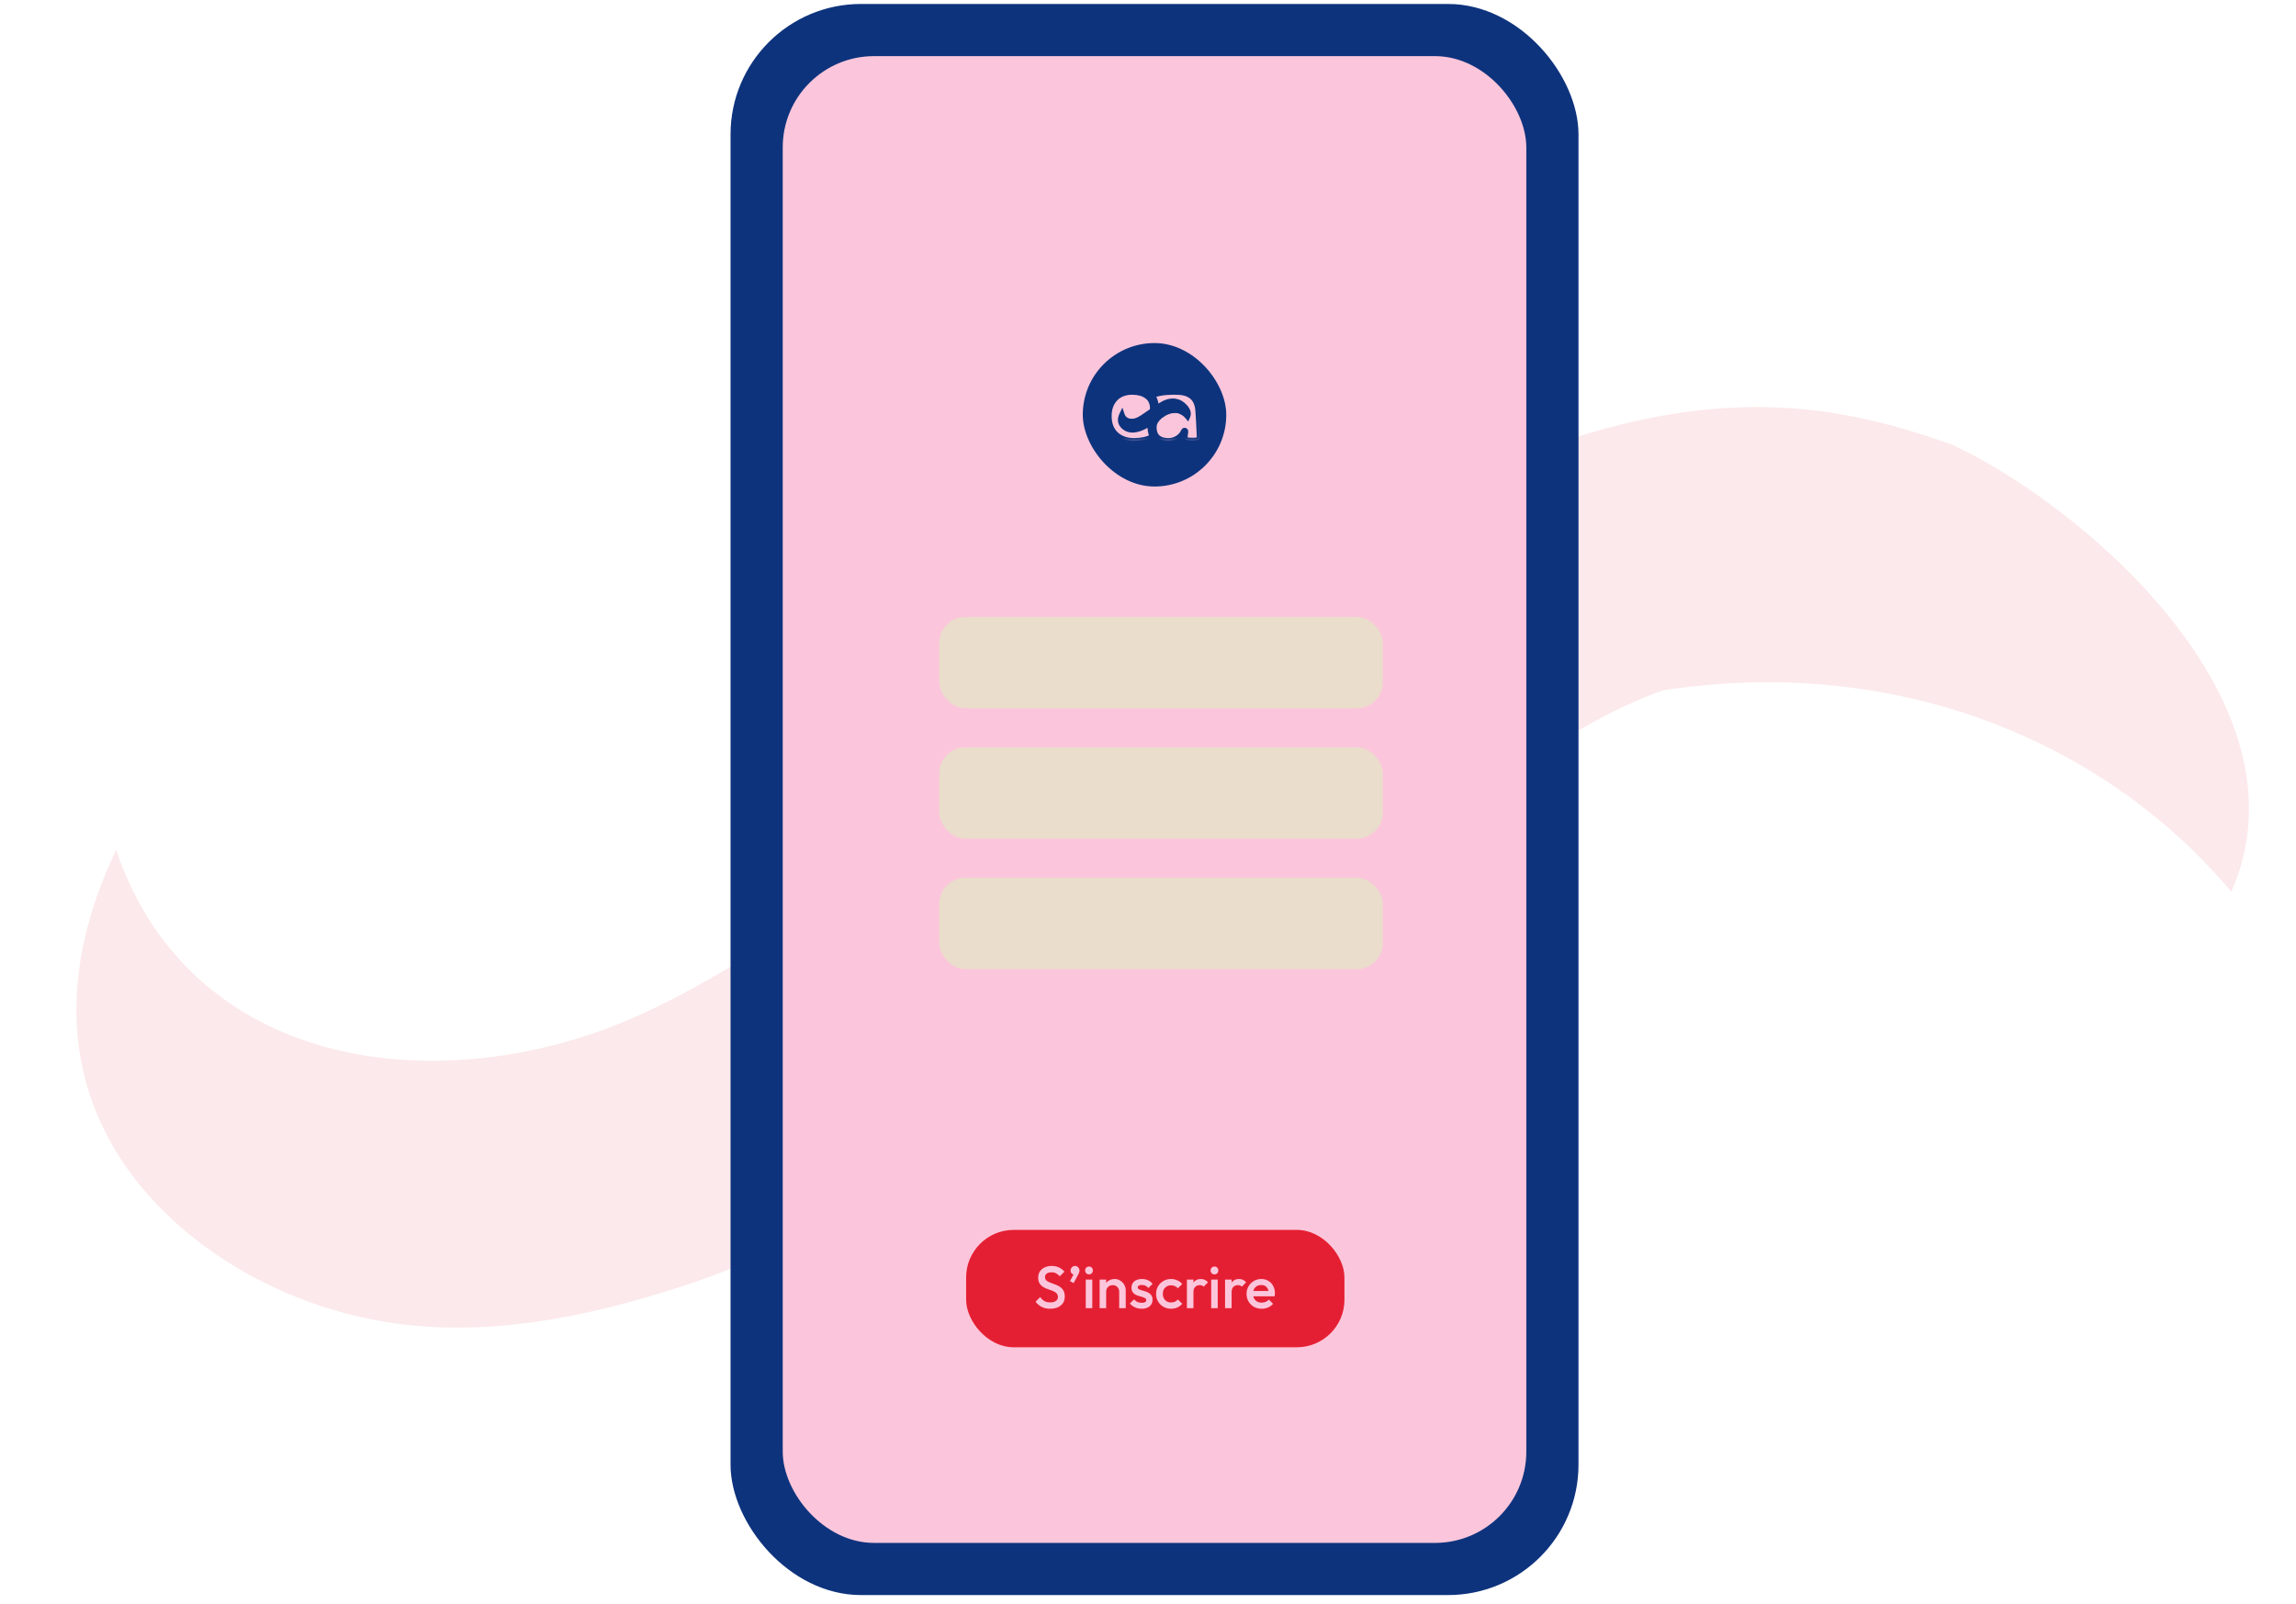 <svg width="176" height="123" viewBox="0 0 176 123" fill="none" xmlns="http://www.w3.org/2000/svg">
<path opacity="0.1" d="M53.038 98.374C57.192 96.978 62.022 94.737 67.527 91.649C72.68 88.432 77.916 85.064 83.236 81.544C88.462 77.808 92.919 74.701 96.607 72.224C101.408 68.879 106.94 65.163 113.205 61.078C119.117 56.864 123.89 54.146 127.524 52.925C145.325 50.194 161.319 56.788 171.042 68.38C177.499 53.723 159.267 38.531 149.631 34.097C141.139 31.059 132.501 29.576 119.521 33.938C115.627 35.247 111.103 37.509 105.95 40.726C100.797 43.943 95.561 47.311 90.242 50.831C84.923 54.351 80.336 57.501 76.481 60.282C71.681 63.627 66.408 67.255 60.662 71.166C54.657 75.164 49.578 77.861 45.424 79.257C30.597 84.24 14.105 80.566 8.899 65.166C0.007 83.951 12.511 95.14 21.961 99.141C31.058 103.014 40.577 102.562 53.038 98.374Z" fill="#E51F33"/>
<rect x="56" y="0.304" width="65" height="122" rx="10" fill="#0E337D"/>
<rect x="60" y="4.304" width="57" height="114" rx="7" fill="#FBC6DB"/>
<rect x="74.059" y="94.304" width="29" height="9" rx="3.647" fill="#E51F33"/>
<path d="M80.499 100.35C80.246 100.35 80.032 100.304 79.856 100.213C79.68 100.122 79.521 99.988 79.382 99.812L79.737 99.456C79.825 99.584 79.93 99.684 80.052 99.757C80.173 99.827 80.328 99.862 80.517 99.862C80.693 99.862 80.833 99.825 80.936 99.752C81.043 99.68 81.096 99.579 81.096 99.452C81.096 99.345 81.068 99.259 81.014 99.192C80.959 99.125 80.886 99.07 80.795 99.028C80.707 98.982 80.608 98.942 80.499 98.909C80.392 98.873 80.284 98.833 80.175 98.791C80.069 98.745 79.97 98.689 79.879 98.622C79.79 98.555 79.719 98.468 79.664 98.362C79.61 98.256 79.582 98.12 79.582 97.956C79.582 97.768 79.628 97.608 79.719 97.478C79.813 97.344 79.939 97.242 80.097 97.172C80.255 97.102 80.432 97.067 80.626 97.067C80.836 97.067 81.023 97.108 81.187 97.19C81.354 97.272 81.489 97.377 81.593 97.505L81.237 97.861C81.146 97.757 81.05 97.681 80.95 97.633C80.853 97.581 80.74 97.555 80.612 97.555C80.454 97.555 80.33 97.587 80.239 97.651C80.151 97.715 80.106 97.804 80.106 97.92C80.106 98.017 80.134 98.096 80.189 98.157C80.243 98.215 80.315 98.265 80.403 98.307C80.494 98.347 80.593 98.385 80.699 98.421C80.809 98.458 80.916 98.499 81.023 98.544C81.132 98.59 81.231 98.649 81.319 98.722C81.41 98.792 81.483 98.883 81.538 98.996C81.593 99.108 81.62 99.249 81.62 99.42C81.62 99.705 81.518 99.932 81.315 100.099C81.114 100.266 80.842 100.35 80.499 100.35ZM82.02 98.23L82.33 97.651L82.498 97.605C82.48 97.642 82.459 97.672 82.434 97.697C82.41 97.721 82.381 97.733 82.348 97.733C82.278 97.733 82.213 97.704 82.152 97.646C82.094 97.585 82.065 97.51 82.065 97.418C82.065 97.321 82.099 97.239 82.166 97.172C82.232 97.102 82.313 97.067 82.407 97.067C82.498 97.067 82.577 97.102 82.644 97.172C82.714 97.239 82.749 97.321 82.749 97.418C82.749 97.458 82.74 97.505 82.722 97.56C82.707 97.611 82.678 97.678 82.635 97.76L82.298 98.38L82.02 98.23ZM83.228 100.304V98.116H83.729V100.304H83.228ZM83.478 97.715C83.393 97.715 83.322 97.686 83.264 97.628C83.209 97.57 83.182 97.499 83.182 97.414C83.182 97.329 83.209 97.257 83.264 97.2C83.322 97.142 83.393 97.113 83.478 97.113C83.566 97.113 83.638 97.142 83.692 97.2C83.747 97.257 83.775 97.329 83.775 97.414C83.775 97.499 83.747 97.57 83.692 97.628C83.638 97.686 83.566 97.715 83.478 97.715ZM85.791 100.304V99.041C85.791 98.895 85.744 98.775 85.65 98.681C85.559 98.587 85.44 98.54 85.294 98.54C85.197 98.54 85.111 98.561 85.034 98.604C84.959 98.646 84.899 98.706 84.857 98.781C84.814 98.857 84.793 98.944 84.793 99.041L84.597 98.932C84.597 98.765 84.633 98.617 84.706 98.49C84.779 98.359 84.879 98.257 85.007 98.184C85.138 98.108 85.284 98.07 85.445 98.07C85.609 98.07 85.755 98.113 85.882 98.198C86.01 98.28 86.11 98.388 86.183 98.522C86.256 98.652 86.293 98.789 86.293 98.932V100.304H85.791ZM84.291 100.304V98.116H84.793V100.304H84.291ZM87.518 100.35C87.397 100.35 87.279 100.334 87.167 100.304C87.055 100.271 86.951 100.225 86.857 100.167C86.763 100.107 86.681 100.034 86.611 99.948L86.93 99.629C87.006 99.718 87.093 99.784 87.19 99.83C87.29 99.873 87.403 99.894 87.527 99.894C87.64 99.894 87.725 99.877 87.782 99.844C87.84 99.81 87.869 99.762 87.869 99.698C87.869 99.631 87.842 99.579 87.787 99.543C87.732 99.506 87.661 99.476 87.573 99.452C87.488 99.424 87.397 99.397 87.299 99.37C87.205 99.342 87.114 99.306 87.026 99.26C86.941 99.212 86.871 99.146 86.816 99.064C86.761 98.982 86.734 98.876 86.734 98.745C86.734 98.605 86.766 98.485 86.83 98.385C86.897 98.284 86.989 98.207 87.108 98.152C87.229 98.098 87.374 98.07 87.541 98.07C87.717 98.07 87.872 98.102 88.006 98.166C88.143 98.227 88.257 98.32 88.348 98.444L88.029 98.763C87.965 98.684 87.892 98.625 87.81 98.585C87.728 98.546 87.634 98.526 87.527 98.526C87.427 98.526 87.349 98.541 87.295 98.572C87.24 98.602 87.213 98.646 87.213 98.704C87.213 98.765 87.24 98.812 87.295 98.845C87.349 98.879 87.419 98.908 87.504 98.932C87.593 98.956 87.684 98.984 87.778 99.014C87.875 99.041 87.966 99.081 88.052 99.132C88.14 99.181 88.211 99.248 88.266 99.333C88.32 99.415 88.348 99.523 88.348 99.657C88.348 99.87 88.273 100.038 88.124 100.163C87.975 100.287 87.773 100.35 87.518 100.35ZM89.769 100.35C89.553 100.35 89.357 100.3 89.181 100.199C89.007 100.099 88.871 99.962 88.77 99.789C88.67 99.616 88.62 99.423 88.62 99.21C88.62 98.994 88.67 98.801 88.77 98.631C88.871 98.458 89.007 98.321 89.181 98.221C89.357 98.12 89.553 98.07 89.769 98.07C89.939 98.07 90.097 98.104 90.243 98.171C90.392 98.234 90.518 98.327 90.621 98.449L90.293 98.781C90.229 98.706 90.152 98.649 90.061 98.613C89.972 98.573 89.875 98.553 89.769 98.553C89.644 98.553 89.533 98.582 89.436 98.64C89.342 98.695 89.267 98.771 89.213 98.868C89.161 98.965 89.135 99.079 89.135 99.21C89.135 99.338 89.161 99.452 89.213 99.552C89.267 99.649 89.342 99.727 89.436 99.784C89.533 99.839 89.644 99.867 89.769 99.867C89.875 99.867 89.972 99.848 90.061 99.812C90.152 99.772 90.229 99.715 90.293 99.638L90.621 99.971C90.518 100.093 90.392 100.187 90.243 100.254C90.097 100.318 89.939 100.35 89.769 100.35ZM90.983 100.304V98.116H91.484V100.304H90.983ZM91.484 99.087L91.311 99C91.311 98.724 91.372 98.5 91.493 98.33C91.618 98.157 91.805 98.07 92.054 98.07C92.163 98.07 92.262 98.09 92.35 98.129C92.439 98.169 92.521 98.233 92.597 98.321L92.268 98.658C92.229 98.616 92.185 98.585 92.136 98.567C92.088 98.549 92.031 98.54 91.968 98.54C91.828 98.54 91.712 98.584 91.621 98.672C91.53 98.76 91.484 98.898 91.484 99.087ZM92.844 100.304V98.116H93.345V100.304H92.844ZM93.094 97.715C93.009 97.715 92.938 97.686 92.88 97.628C92.826 97.57 92.798 97.499 92.798 97.414C92.798 97.329 92.826 97.257 92.88 97.2C92.938 97.142 93.009 97.113 93.094 97.113C93.183 97.113 93.254 97.142 93.309 97.2C93.364 97.257 93.391 97.329 93.391 97.414C93.391 97.499 93.364 97.57 93.309 97.628C93.254 97.686 93.183 97.715 93.094 97.715ZM93.908 100.304V98.116H94.409V100.304H93.908ZM94.409 99.087L94.236 99C94.236 98.724 94.297 98.5 94.418 98.33C94.543 98.157 94.73 98.07 94.979 98.07C95.088 98.07 95.187 98.09 95.275 98.129C95.364 98.169 95.446 98.233 95.522 98.321L95.193 98.658C95.154 98.616 95.11 98.585 95.061 98.567C95.013 98.549 94.956 98.54 94.892 98.54C94.753 98.54 94.637 98.584 94.546 98.672C94.455 98.76 94.409 98.898 94.409 99.087ZM96.714 100.35C96.495 100.35 96.298 100.301 96.121 100.204C95.948 100.104 95.81 99.967 95.707 99.793C95.606 99.62 95.556 99.426 95.556 99.21C95.556 98.994 95.606 98.801 95.707 98.631C95.807 98.458 95.942 98.321 96.112 98.221C96.285 98.12 96.477 98.07 96.687 98.07C96.89 98.07 97.07 98.117 97.225 98.212C97.383 98.306 97.506 98.435 97.594 98.599C97.685 98.763 97.731 98.95 97.731 99.16C97.731 99.196 97.728 99.234 97.722 99.274C97.719 99.31 97.712 99.351 97.703 99.397H95.907V98.987H97.444L97.257 99.151C97.251 99.017 97.225 98.904 97.179 98.813C97.133 98.722 97.068 98.652 96.983 98.604C96.901 98.555 96.799 98.531 96.678 98.531C96.55 98.531 96.439 98.558 96.345 98.613C96.251 98.668 96.178 98.745 96.126 98.845C96.074 98.942 96.049 99.059 96.049 99.196C96.049 99.333 96.076 99.453 96.13 99.556C96.185 99.66 96.263 99.74 96.363 99.798C96.463 99.853 96.579 99.88 96.71 99.88C96.822 99.88 96.925 99.86 97.019 99.821C97.117 99.781 97.199 99.724 97.266 99.648L97.585 99.971C97.478 100.096 97.349 100.19 97.197 100.254C97.045 100.318 96.884 100.35 96.714 100.35Z" fill="#FBC6DB"/>
<rect x="72" y="47.304" width="34" height="7" rx="2" fill="#EADDCB"/>
<rect x="72" y="57.304" width="34" height="7" rx="2" fill="#EADDCB"/>
<rect x="72" y="67.304" width="34" height="7" rx="2" fill="#EADDCB"/>
<rect x="83" y="26.304" width="11" height="11" rx="5.5" fill="#0E337D"/>
<mask id="path-10-outside-1_350_5098" maskUnits="userSpaceOnUse" x="84" y="29.054" width="5" height="5" fill="black">
<rect fill="white" x="84" y="29.054" width="5" height="5"/>
<path fill-rule="evenodd" clip-rule="evenodd" d="M86.95 33.804C86.353 33.804 85.878 33.636 85.527 33.3C85.176 32.964 85 32.494 85 31.89C85 31.508 85.077 31.177 85.232 30.898C85.389 30.617 85.6 30.406 85.864 30.267C86.13 30.125 86.434 30.054 86.777 30.054C87.261 30.054 87.646 30.162 87.932 30.378C88.22 30.594 88.364 30.903 88.364 31.304C88.364 31.369 88.359 31.433 88.348 31.493C88.255 31.556 88.171 31.615 88.097 31.669C87.948 31.773 87.784 31.885 87.606 32.006C87.42 32.13 87.263 32.214 87.134 32.257C86.675 32.411 86.164 32.298 86.003 31.82C85.727 32.403 86.115 32.749 86.407 32.873C86.689 32.993 86.984 32.979 87.37 32.849C87.499 32.806 87.648 32.737 87.819 32.641C87.955 32.556 88.093 32.468 88.232 32.377C88.175 32.58 88.159 32.811 88.207 33.066C88.235 33.219 88.278 33.356 88.332 33.478L88.325 33.483C88.17 33.588 87.966 33.668 87.713 33.722C87.46 33.777 87.206 33.804 86.95 33.804Z"/>
</mask>
<path fill-rule="evenodd" clip-rule="evenodd" d="M86.95 33.804C86.353 33.804 85.878 33.636 85.527 33.3C85.176 32.964 85 32.494 85 31.89C85 31.508 85.077 31.177 85.232 30.898C85.389 30.617 85.6 30.406 85.864 30.267C86.13 30.125 86.434 30.054 86.777 30.054C87.261 30.054 87.646 30.162 87.932 30.378C88.22 30.594 88.364 30.903 88.364 31.304C88.364 31.369 88.359 31.433 88.348 31.493C88.255 31.556 88.171 31.615 88.097 31.669C87.948 31.773 87.784 31.885 87.606 32.006C87.42 32.13 87.263 32.214 87.134 32.257C86.675 32.411 86.164 32.298 86.003 31.82C85.727 32.403 86.115 32.749 86.407 32.873C86.689 32.993 86.984 32.979 87.37 32.849C87.499 32.806 87.648 32.737 87.819 32.641C87.955 32.556 88.093 32.468 88.232 32.377C88.175 32.58 88.159 32.811 88.207 33.066C88.235 33.219 88.278 33.356 88.332 33.478L88.325 33.483C88.17 33.588 87.966 33.668 87.713 33.722C87.46 33.777 87.206 33.804 86.95 33.804Z" fill="#FBC6DB"/>
<path d="M85.527 33.3L85.38 33.454H85.38L85.527 33.3ZM85.232 30.898L85.046 30.795L85.046 30.795L85.232 30.898ZM85.864 30.267L85.963 30.455L85.964 30.455L85.864 30.267ZM87.932 30.378L87.804 30.548L87.804 30.548L87.932 30.378ZM88.348 31.493L88.468 31.669L88.543 31.618L88.558 31.529L88.348 31.493ZM88.097 31.669L88.218 31.844L88.221 31.842L88.097 31.669ZM87.606 32.006L87.724 32.184L87.726 32.182L87.606 32.006ZM87.134 32.257L87.067 32.055L87.134 32.257ZM86.003 31.82L86.204 31.752L86.036 31.253L85.81 31.729L86.003 31.82ZM86.407 32.873L86.491 32.677L86.49 32.677L86.407 32.873ZM87.37 32.849L87.438 33.051H87.438L87.37 32.849ZM87.819 32.641L87.923 32.827L87.932 32.822L87.819 32.641ZM88.232 32.377L88.437 32.434L88.591 31.887L88.115 32.199L88.232 32.377ZM88.207 33.066L88.416 33.028L88.207 33.066ZM88.332 33.478L88.448 33.657L88.6 33.558L88.527 33.392L88.332 33.478ZM88.325 33.483L88.209 33.305L88.205 33.307L88.325 33.483ZM87.713 33.722L87.757 33.93L87.713 33.722ZM85.38 33.454C85.779 33.836 86.311 34.017 86.95 34.017V33.591C86.394 33.591 85.977 33.436 85.674 33.146L85.38 33.454ZM84.787 31.89C84.787 32.537 84.977 33.069 85.38 33.454L85.674 33.146C85.374 32.86 85.213 32.451 85.213 31.89H84.787ZM85.046 30.795C84.871 31.111 84.787 31.479 84.787 31.89H85.213C85.213 31.537 85.284 31.244 85.418 31.002L85.046 30.795ZM85.764 30.079C85.461 30.239 85.222 30.48 85.046 30.795L85.418 31.002C85.557 30.753 85.739 30.574 85.963 30.455L85.764 30.079ZM86.777 29.841C86.404 29.841 86.065 29.919 85.764 30.079L85.964 30.455C86.195 30.331 86.464 30.267 86.777 30.267V29.841ZM88.06 30.208C87.726 29.956 87.291 29.841 86.777 29.841V30.267C87.231 30.267 87.566 30.368 87.804 30.548L88.06 30.208ZM88.577 31.304C88.577 30.845 88.408 30.469 88.06 30.208L87.804 30.548C88.032 30.719 88.151 30.961 88.151 31.304H88.577ZM88.558 31.529C88.571 31.456 88.577 31.381 88.577 31.304H88.151C88.151 31.358 88.147 31.409 88.139 31.458L88.558 31.529ZM88.229 31.317C88.135 31.381 88.049 31.441 87.972 31.497L88.221 31.842C88.294 31.789 88.376 31.732 88.468 31.669L88.229 31.317ZM87.975 31.495C87.827 31.598 87.664 31.71 87.487 31.831L87.726 32.182C87.905 32.061 88.069 31.948 88.218 31.844L87.975 31.495ZM87.489 31.829C87.309 31.948 87.17 32.021 87.067 32.055L87.202 32.459C87.356 32.407 87.531 32.312 87.724 32.184L87.489 31.829ZM87.067 32.055C86.872 32.121 86.677 32.125 86.524 32.074C86.378 32.025 86.262 31.924 86.204 31.752L85.801 31.889C85.904 32.194 86.125 32.389 86.389 32.477C86.647 32.564 86.938 32.548 87.202 32.459L87.067 32.055ZM85.81 31.729C85.645 32.078 85.671 32.383 85.807 32.623C85.936 32.851 86.15 32.995 86.324 33.069L86.49 32.677C86.373 32.627 86.246 32.536 86.177 32.414C86.115 32.304 86.085 32.145 86.195 31.912L85.81 31.729ZM86.324 33.069C86.671 33.217 87.024 33.19 87.438 33.051L87.302 32.648C86.944 32.768 86.707 32.769 86.491 32.677L86.324 33.069ZM87.438 33.051C87.584 33.002 87.746 32.926 87.923 32.827L87.715 32.455C87.551 32.547 87.414 32.61 87.302 32.648L87.438 33.051ZM87.932 32.822C88.069 32.736 88.208 32.647 88.349 32.554L88.115 32.199C87.977 32.289 87.841 32.377 87.706 32.46L87.932 32.822ZM88.416 33.028C88.374 32.804 88.388 32.606 88.437 32.434L88.027 32.319C87.961 32.554 87.944 32.818 87.997 33.105L88.416 33.028ZM88.527 33.392C88.48 33.285 88.441 33.164 88.416 33.028L87.997 33.105C88.029 33.274 88.077 33.426 88.138 33.565L88.527 33.392ZM88.441 33.662L88.448 33.657L88.216 33.3L88.209 33.305L88.441 33.662ZM87.757 33.93C88.028 33.872 88.26 33.784 88.444 33.66L88.205 33.307C88.08 33.392 87.904 33.463 87.668 33.514L87.757 33.93ZM86.95 34.017C87.221 34.017 87.49 33.988 87.757 33.93L87.668 33.514C87.429 33.566 87.19 33.591 86.95 33.591V34.017Z" fill="#0E337D" mask="url(#path-10-outside-1_350_5098)"/>
<mask id="path-12-outside-2_350_5098" maskUnits="userSpaceOnUse" x="87.32" y="29.054" width="5" height="5" fill="black">
<rect fill="white" x="87.32" y="29.054" width="5" height="5"/>
<path fill-rule="evenodd" clip-rule="evenodd" d="M88.62 31.312C88.751 31.226 88.881 31.143 89.01 31.063C89.169 30.964 89.309 30.894 89.43 30.853C89.832 30.718 90.1 30.764 90.363 30.858C90.661 30.995 91.226 31.466 91.026 31.92C90.853 31.714 90.615 31.558 90.34 31.48C90.327 31.478 90.314 31.477 90.303 31.475C90.175 31.459 90.106 31.451 89.848 31.469C89.659 31.501 89.451 31.574 89.254 31.68C89.248 31.684 89.241 31.689 89.234 31.694C89.124 31.766 89.021 31.834 88.925 31.899C88.647 32.126 88.446 32.423 88.446 32.754C88.446 33.454 88.823 33.804 89.578 33.804C89.818 33.804 90.044 33.74 90.255 33.611C90.469 33.48 90.627 33.306 90.73 33.087C90.756 33.031 90.787 33.008 90.825 33.019C90.862 33.03 90.877 33.067 90.87 33.13C90.866 33.189 90.849 33.318 90.818 33.516C90.809 33.573 90.822 33.623 90.857 33.667C90.892 33.708 90.939 33.734 90.998 33.745C91.087 33.767 91.224 33.778 91.407 33.778C91.571 33.778 91.692 33.767 91.77 33.745C91.895 33.723 91.957 33.654 91.957 33.536C91.918 32.639 91.879 31.942 91.842 31.445C91.799 30.967 91.636 30.616 91.355 30.391C91.075 30.166 90.675 30.054 90.154 30.054C89.715 30.054 89.099 30.054 88.467 30.254L88.447 30.261L88.447 30.261C88.416 30.273 88.369 30.29 88.32 30.312C88.495 30.558 88.62 30.883 88.62 31.299C88.62 31.303 88.62 31.308 88.62 31.312Z"/>
</mask>
<path fill-rule="evenodd" clip-rule="evenodd" d="M88.62 31.312C88.751 31.226 88.881 31.143 89.01 31.063C89.169 30.964 89.309 30.894 89.43 30.853C89.832 30.718 90.1 30.764 90.363 30.858C90.661 30.995 91.226 31.466 91.026 31.92C90.853 31.714 90.615 31.558 90.34 31.48C90.327 31.478 90.314 31.477 90.303 31.475C90.175 31.459 90.106 31.451 89.848 31.469C89.659 31.501 89.451 31.574 89.254 31.68C89.248 31.684 89.241 31.689 89.234 31.694C89.124 31.766 89.021 31.834 88.925 31.899C88.647 32.126 88.446 32.423 88.446 32.754C88.446 33.454 88.823 33.804 89.578 33.804C89.818 33.804 90.044 33.74 90.255 33.611C90.469 33.48 90.627 33.306 90.73 33.087C90.756 33.031 90.787 33.008 90.825 33.019C90.862 33.03 90.877 33.067 90.87 33.13C90.866 33.189 90.849 33.318 90.818 33.516C90.809 33.573 90.822 33.623 90.857 33.667C90.892 33.708 90.939 33.734 90.998 33.745C91.087 33.767 91.224 33.778 91.407 33.778C91.571 33.778 91.692 33.767 91.77 33.745C91.895 33.723 91.957 33.654 91.957 33.536C91.918 32.639 91.879 31.942 91.842 31.445C91.799 30.967 91.636 30.616 91.355 30.391C91.075 30.166 90.675 30.054 90.154 30.054C89.715 30.054 89.099 30.054 88.467 30.254L88.447 30.261L88.447 30.261C88.416 30.273 88.369 30.29 88.32 30.312C88.495 30.558 88.62 30.883 88.62 31.299C88.62 31.303 88.62 31.308 88.62 31.312Z" fill="#FBC6DB"/>
<path d="M89.01 31.063L88.897 30.883L88.897 30.883L89.01 31.063ZM88.62 31.312L88.407 31.311L88.404 31.708L88.737 31.491L88.62 31.312ZM89.43 30.853L89.362 30.651L89.43 30.853ZM90.363 30.858L90.452 30.665L90.443 30.661L90.434 30.658L90.363 30.858ZM91.026 31.92L90.863 32.057L91.083 32.319L91.221 32.006L91.026 31.92ZM90.34 31.48L90.398 31.275L90.382 31.27L90.366 31.268L90.34 31.48ZM90.303 31.475L90.329 31.264L90.329 31.264L90.303 31.475ZM89.848 31.469L89.833 31.257L89.823 31.258L89.813 31.259L89.848 31.469ZM89.254 31.68L89.154 31.492L89.142 31.498L89.132 31.506L89.254 31.68ZM89.234 31.694L89.351 31.872L89.358 31.867L89.234 31.694ZM88.925 31.899L88.806 31.722L88.798 31.728L88.79 31.734L88.925 31.899ZM90.255 33.611L90.366 33.793L90.366 33.792L90.255 33.611ZM90.73 33.087L90.922 33.178L90.923 33.177L90.73 33.087ZM90.825 33.019L90.764 33.223L90.764 33.223L90.825 33.019ZM90.87 33.13L90.659 33.108L90.658 33.114L90.87 33.13ZM90.818 33.516L90.608 33.484L90.608 33.484L90.818 33.516ZM90.857 33.667L90.691 33.8L90.695 33.804L90.857 33.667ZM90.998 33.745L91.049 33.538L91.037 33.536L90.998 33.745ZM91.77 33.745L91.733 33.536L91.723 33.537L91.713 33.54L91.77 33.745ZM91.957 33.536H92.17L92.169 33.526L91.957 33.536ZM91.842 31.445L92.055 31.429L92.054 31.425L91.842 31.445ZM91.355 30.391L91.221 30.557L91.222 30.557L91.355 30.391ZM88.467 30.254L88.403 30.05L88.392 30.055L88.467 30.254ZM88.447 30.261L88.514 30.463L88.522 30.46L88.447 30.261ZM88.447 30.261L88.38 30.059L88.373 30.062L88.447 30.261ZM88.32 30.312L88.233 30.118L87.995 30.224L88.146 30.436L88.32 30.312ZM88.897 30.883C88.767 30.964 88.636 31.047 88.503 31.134L88.737 31.491C88.867 31.405 88.995 31.323 89.122 31.244L88.897 30.883ZM89.362 30.651C89.22 30.699 89.064 30.778 88.897 30.883L89.122 31.244C89.274 31.149 89.398 31.088 89.498 31.055L89.362 30.651ZM90.434 30.658C90.136 30.551 89.819 30.498 89.362 30.651L89.498 31.055C89.846 30.938 90.063 30.977 90.291 31.058L90.434 30.658ZM91.221 32.006C91.368 31.671 91.221 31.353 91.047 31.137C90.872 30.918 90.629 30.746 90.452 30.665L90.274 31.051C90.395 31.107 90.584 31.239 90.715 31.403C90.849 31.571 90.884 31.715 90.831 31.834L91.221 32.006ZM90.282 31.684C90.517 31.751 90.718 31.884 90.863 32.057L91.189 31.783C90.988 31.544 90.714 31.365 90.398 31.275L90.282 31.684ZM90.366 31.268C90.353 31.267 90.341 31.265 90.329 31.264L90.276 31.686C90.288 31.688 90.301 31.689 90.314 31.691L90.366 31.268ZM90.329 31.264C90.188 31.246 90.105 31.237 89.833 31.257L89.863 31.681C90.107 31.664 90.162 31.672 90.276 31.686L90.329 31.264ZM89.813 31.259C89.598 31.295 89.368 31.377 89.154 31.492L89.355 31.867C89.534 31.771 89.72 31.706 89.883 31.679L89.813 31.259ZM89.358 31.867C89.364 31.863 89.371 31.858 89.377 31.854L89.132 31.506C89.125 31.51 89.118 31.515 89.111 31.521L89.358 31.867ZM89.044 32.075C89.139 32.011 89.241 31.944 89.35 31.872L89.118 31.516C89.007 31.588 88.903 31.657 88.806 31.722L89.044 32.075ZM88.79 31.734C88.488 31.982 88.233 32.334 88.233 32.754H88.658C88.658 32.513 88.807 32.27 89.06 32.063L88.79 31.734ZM88.233 32.754C88.233 33.141 88.338 33.469 88.584 33.697C88.827 33.923 89.171 34.017 89.578 34.017V33.591C89.229 33.591 89.008 33.51 88.873 33.386C88.742 33.264 88.658 33.067 88.658 32.754H88.233ZM89.578 34.017C89.858 34.017 90.122 33.941 90.366 33.793L90.145 33.429C89.965 33.538 89.778 33.591 89.578 33.591V34.017ZM90.366 33.792C90.614 33.641 90.801 33.435 90.922 33.178L90.537 32.997C90.453 33.176 90.324 33.319 90.144 33.429L90.366 33.792ZM90.923 33.177C90.929 33.163 90.924 33.181 90.898 33.2C90.883 33.211 90.861 33.222 90.834 33.227C90.807 33.231 90.783 33.228 90.764 33.223L90.885 32.815C90.802 32.79 90.717 32.806 90.648 32.855C90.59 32.897 90.556 32.955 90.536 32.998L90.923 33.177ZM90.764 33.223C90.745 33.217 90.724 33.207 90.704 33.189C90.685 33.171 90.674 33.152 90.667 33.136C90.656 33.108 90.66 33.093 90.659 33.108L91.082 33.152C91.087 33.104 91.087 33.038 91.061 32.974C91.029 32.898 90.968 32.839 90.885 32.815L90.764 33.223ZM90.658 33.114C90.654 33.163 90.638 33.283 90.608 33.484L91.028 33.548C91.059 33.352 91.078 33.215 91.083 33.146L90.658 33.114ZM90.608 33.484C90.59 33.597 90.618 33.708 90.691 33.8L91.023 33.534C91.023 33.533 91.024 33.534 91.025 33.536C91.026 33.538 91.026 33.54 91.027 33.543C91.029 33.548 91.028 33.551 91.028 33.548L90.608 33.484ZM90.695 33.804C90.764 33.887 90.857 33.936 90.959 33.954L91.037 33.536C91.028 33.534 91.023 33.532 91.022 33.532C91.022 33.531 91.021 33.531 91.02 33.53L90.695 33.804ZM90.948 33.952C91.063 33.98 91.22 33.991 91.407 33.991V33.565C91.228 33.565 91.112 33.554 91.048 33.538L90.948 33.952ZM91.407 33.991C91.575 33.991 91.72 33.98 91.827 33.95L91.713 33.54C91.664 33.554 91.567 33.565 91.407 33.565V33.991ZM91.807 33.955C91.9 33.938 91.996 33.9 92.069 33.818C92.143 33.735 92.17 33.633 92.17 33.536H91.744C91.744 33.547 91.743 33.55 91.743 33.548C91.743 33.547 91.744 33.545 91.746 33.543C91.747 33.54 91.749 33.537 91.751 33.535C91.756 33.53 91.759 33.528 91.758 33.529C91.756 33.53 91.749 33.533 91.733 33.536L91.807 33.955ZM92.169 33.526C92.13 32.629 92.092 31.93 92.054 31.429L91.63 31.461C91.667 31.955 91.705 32.649 91.744 33.545L92.169 33.526ZM92.054 31.425C92.007 30.91 91.828 30.497 91.487 30.225L91.222 30.557C91.444 30.735 91.59 31.024 91.63 31.464L92.054 31.425ZM91.488 30.225C91.157 29.959 90.702 29.841 90.154 29.841V30.267C90.648 30.267 90.994 30.374 91.221 30.557L91.488 30.225ZM90.154 29.841C89.717 29.841 89.07 29.84 88.403 30.051L88.531 30.457C89.128 30.268 89.714 30.267 90.154 30.267V29.841ZM88.392 30.055L88.372 30.062L88.522 30.46L88.542 30.453L88.392 30.055ZM88.38 30.059L88.38 30.059L88.514 30.463L88.514 30.463L88.38 30.059ZM88.373 30.062C88.342 30.073 88.289 30.093 88.233 30.118L88.406 30.507C88.449 30.488 88.49 30.472 88.522 30.461L88.373 30.062ZM88.146 30.436C88.297 30.647 88.407 30.928 88.407 31.299H88.833C88.833 30.837 88.693 30.47 88.493 30.189L88.146 30.436ZM88.407 31.299C88.407 31.303 88.407 31.307 88.407 31.311L88.833 31.314C88.833 31.309 88.833 31.304 88.833 31.299H88.407Z" fill="#0E337D" mask="url(#path-12-outside-2_350_5098)"/>
</svg>
